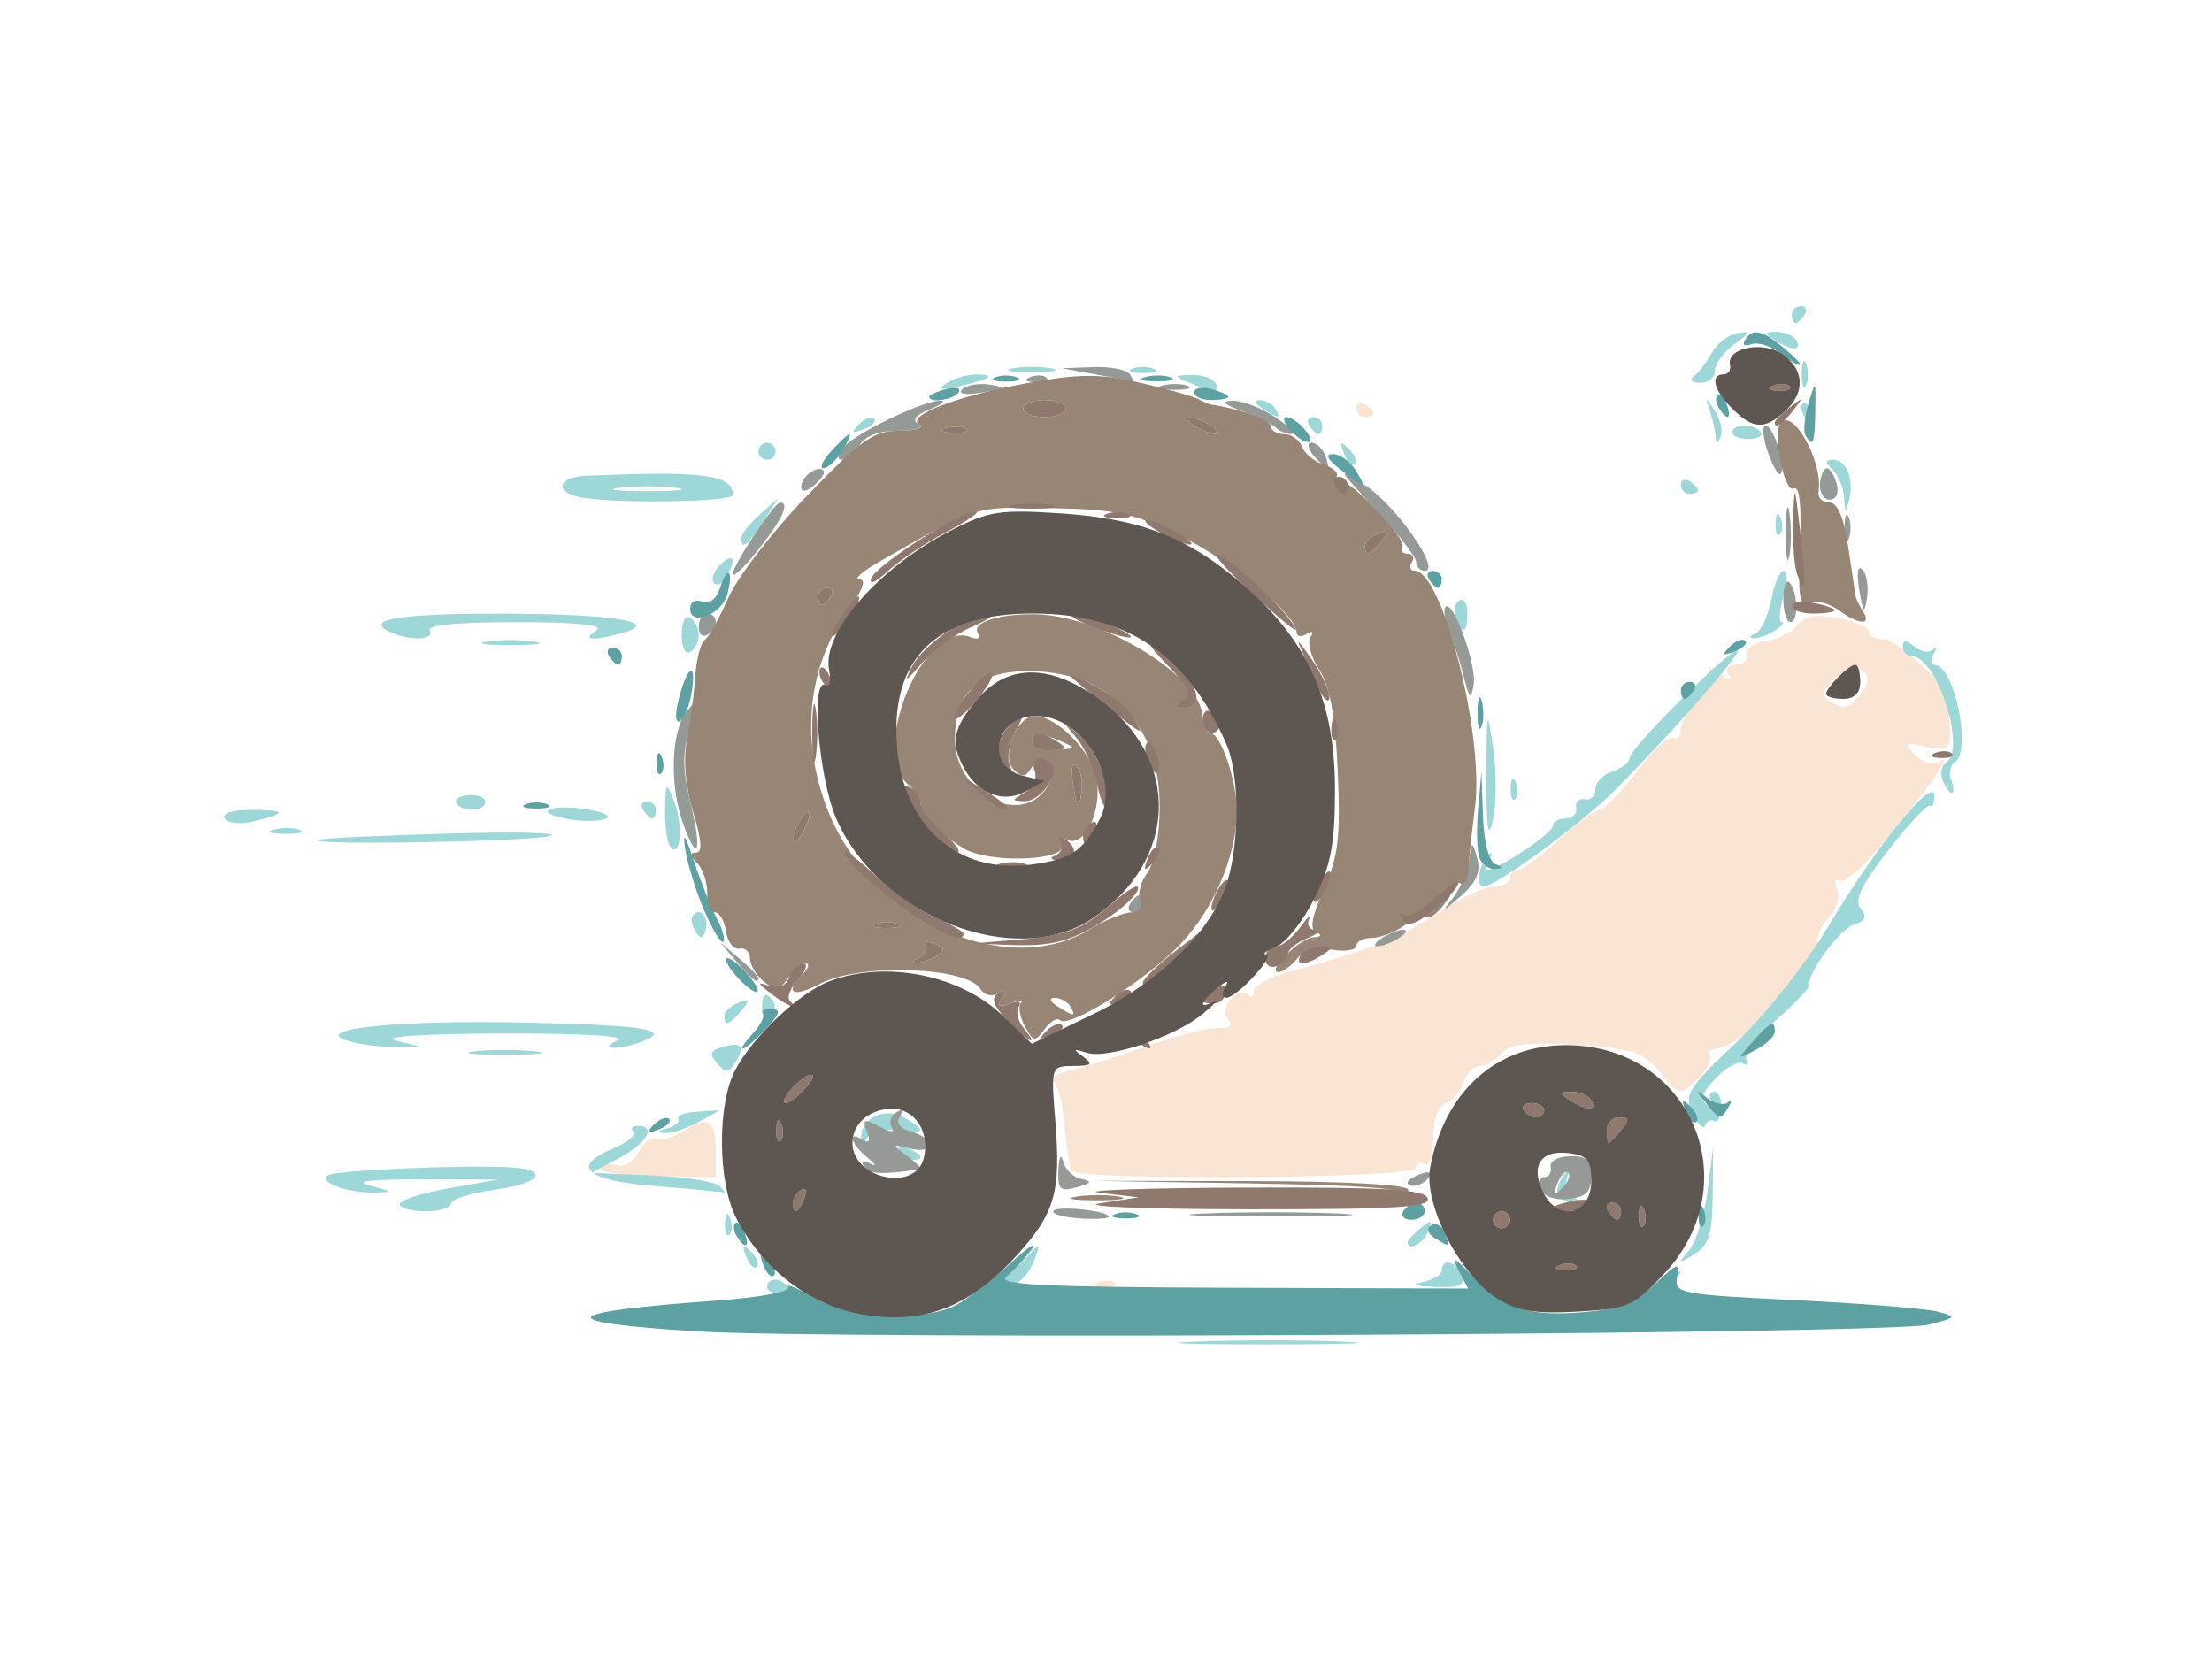 <?xml version="1.0" encoding="UTF-8" standalone="no"?>
<!-- Created with Inkscape (http://www.inkscape.org/) -->

<svg
   version="1.1"
   id="svg2"
   width="82.88"
   height="62.08"
   viewBox="0 0 82.88 62.08"
   sodipodi:docname="sprint.svg"
   inkscape:version="1.1.2 (b8e25be833, 2022-02-05)"
   xmlns:inkscape="http://www.inkscape.org/namespaces/inkscape"
   xmlns:sodipodi="http://sodipodi.sourceforge.net/DTD/sodipodi-0.dtd"
   xmlns="http://www.w3.org/2000/svg"
   xmlns:svg="http://www.w3.org/2000/svg">
  <defs
     id="defs6" />
  <sodipodi:namedview
     id="namedview4"
     pagecolor="#ffffff"
     bordercolor="#666666"
     borderopacity="1.0"
     inkscape:pageshadow="2"
     inkscape:pageopacity="0.0"
     inkscape:pagecheckerboard="0"
     showgrid="false"
     inkscape:zoom="9.08942"
     inkscape:cx="40.431623"
     inkscape:cy="27.22946"
     inkscape:window-width="1920"
     inkscape:window-height="991"
     inkscape:window-x="-9"
     inkscape:window-y="-9"
     inkscape:window-maximized="1"
     inkscape:current-layer="g8" />
  <g
     inkscape:groupmode="layer"
     inkscape:label="Image"
     id="g8">
    <g
       id="g455"
       transform="translate(1.54,-1.65)">
      <path
         style="fill:#fae4d4;stroke-width:0.32"
         d="m 39.62,49.701 c 0.231,-0.092 0.507,-0.081 0.613,0.025 0.106,0.106 -0.083,0.182 -0.42,0.168 -0.373,-0.015 -0.449,-0.091 -0.193,-0.193 z M 20.973,45.419 c 0.092,-0.149 0.368,-0.194 0.613,-0.1 0.25,0.096 0.603,-0.125 0.806,-0.503 0.198,-0.371 0.493,-0.592 0.656,-0.492 0.162,0.1 0.634,-0.04 1.049,-0.312 0.896,-0.587 1.183,-0.383 1.183,0.84 v 0.906 l -2.237,-0.034 c -1.23,-0.019 -2.162,-0.156 -2.07,-0.305 z m 17.639,0.101 c -0.08,-0.132 -0.197,-0.888 -0.259,-1.68 -0.062,-0.792 -0.25,-1.538 -0.417,-1.658 -0.167,-0.12 0.121,-0.311 0.64,-0.424 0.519,-0.113 1.807,-0.519 2.863,-0.902 1.056,-0.383 2.238,-0.688 2.627,-0.679 0.505,0.012 0.618,-0.09 0.396,-0.358 -0.342,-0.412 0.392,-1.258 0.766,-0.884 0.116,0.116 0.211,0.048 0.211,-0.15 0,-0.198 0.612,-0.527 1.36,-0.73 3.058,-0.83 4.168,-1.271 5.546,-2.2 0.795,-0.537 1.727,-0.976 2.07,-0.976 0.343,0 0.624,-0.144 0.624,-0.32 0,-0.176 0.136,-0.32 0.302,-0.32 0.166,0 0.85,-0.503 1.52,-1.118 0.67,-0.615 1.362,-1.124 1.538,-1.13 0.176,-0.006 0.804,-0.654 1.395,-1.439 0.591,-0.785 1.203,-1.348 1.36,-1.251 0.157,0.097 0.285,-0.048 0.285,-0.323 0,-0.274 0.293,-0.792 0.652,-1.151 0.368,-0.368 0.55,-0.821 0.419,-1.04 -0.128,-0.214 0.038,-0.172 0.37,0.092 0.351,0.28 0.503,0.313 0.363,0.08 -0.151,-0.252 -0.055,-0.4 0.259,-0.4 0.274,0 0.463,-0.177 0.419,-0.392 -0.044,-0.216 0.28,-0.442 0.72,-0.503 0.44,-0.061 0.966,-0.325 1.17,-0.588 0.27,-0.348 0.682,-0.419 1.52,-0.262 0.633,0.119 1.15,0.344 1.15,0.5 0,0.156 0.236,0.284 0.525,0.284 0.5,0 2.319,1.644 2.386,2.157 0.259,1.98 0.223,2.07 -0.738,1.878 -0.841,-0.168 -0.883,-0.138 -0.435,0.31 0.273,0.273 0.663,0.393 0.868,0.266 0.537,-0.332 0.099,0.331 -1.758,2.658 -0.873,1.094 -1.733,1.898 -1.912,1.788 -0.196,-0.121 -0.246,0.008 -0.125,0.322 0.11,0.288 -0.009,0.733 -0.266,0.99 -0.257,0.257 -0.466,0.677 -0.466,0.935 0,0.258 -0.413,0.911 -0.918,1.452 -0.505,0.54 -0.857,1.044 -0.782,1.119 0.188,0.188 -1.672,1.486 -2.129,1.486 -0.203,0 -0.292,0.125 -0.198,0.277 0.094,0.152 -0.127,0.547 -0.492,0.877 -0.651,0.589 -0.674,0.586 -1.296,-0.182 -0.739,-0.912 -1.042,-1.007 -3.683,-1.147 -1.431,-0.076 -2.083,0.022 -2.359,0.355 -0.21,0.253 -0.57,0.46 -0.801,0.46 -0.231,0 -0.506,0.275 -0.613,0.61 -0.107,0.336 -0.404,0.691 -0.662,0.79 -0.29,0.111 -0.468,0.616 -0.468,1.328 0,0.684 -0.129,1.069 -0.32,0.951 -0.176,-0.109 -0.32,-0.045 -0.32,0.141 0,0.393 -12.67,0.49 -12.908,0.099 z M 68.171,27.666 c 0.666,-0.802 -0.107,-1.292 -0.928,-0.589 -0.493,0.422 -0.566,0.639 -0.276,0.823 0.562,0.357 0.743,0.322 1.204,-0.234 z M 49.28,16.941 c 0,-0.186 0.144,-0.25 0.32,-0.141 0.176,0.109 0.32,0.261 0.32,0.339 0,0.078 -0.144,0.141 -0.32,0.141 -0.176,0 -0.32,-0.152 -0.32,-0.339 z"
         id="path469" />
      <path
         style="fill:#9dd7d8;stroke-width:0.32"
         d="m 43.296,51.922 c 1.549,-0.059 3.997,-0.058 5.44,6.4e-4 1.443,0.059 0.176,0.107 -2.816,0.107 -2.992,-3.2e-4 -4.173,-0.049 -2.624,-0.108 z M 27.2,49.867 c 0,-0.147 0.136,-0.267 0.301,-0.267 0.166,0 0.375,0.12 0.466,0.267 0.091,0.147 -0.045,0.267 -0.301,0.267 -0.256,0 -0.466,-0.12 -0.466,-0.267 z m 33.28,0.253 c 0,-0.066 0.252,-0.318 0.56,-0.56 0.508,-0.398 0.519,-0.387 0.121,0.121 -0.418,0.533 -0.681,0.703 -0.681,0.439 z M 36.16,49.495 c 0.264,-0.222 0.669,-0.614 0.899,-0.87 0.357,-0.396 0.384,-0.37 0.183,0.175 -0.254,0.69 -0.73,1.113 -1.242,1.105 -0.176,-0.003 -0.104,-0.187 0.16,-0.41 z m 15.6,0.199 c 0.396,-0.076 0.72,-0.273 0.72,-0.436 0,-0.477 0.554,-0.343 0.756,0.182 0.145,0.378 -0.069,0.471 -1.006,0.436 -0.744,-0.027 -0.92,-0.096 -0.47,-0.182 z M 26.421,48.734 c -0.174,-0.456 -0.137,-0.493 0.179,-0.179 0.219,0.217 0.317,0.475 0.218,0.574 -0.099,0.099 -0.277,-0.079 -0.398,-0.395 z m 35.335,-0.246 c 0.261,-0.316 0.57,-1.311 0.685,-2.211 l 0.21,-1.637 -0.018,1.796 c -0.014,1.463 -0.142,1.873 -0.685,2.211 -0.621,0.386 -0.634,0.375 -0.192,-0.16 z m -10.555,-0.289 c 0,-0.066 0.219,-0.303 0.487,-0.525 0.407,-0.338 0.454,-0.318 0.286,0.121 -0.172,0.449 -0.773,0.763 -0.773,0.404 z M 25.625,47.493 c 0.015,-0.373 0.091,-0.449 0.193,-0.193 0.092,0.231 0.081,0.507 -0.025,0.613 -0.106,0.106 -0.182,-0.083 -0.168,-0.42 z M 13.44,46.772 c 0,-0.148 0.828,-0.415 1.84,-0.594 l 1.84,-0.325 -2.88,-0.009 C 12.305,45.839 11.675,45.916 12.32,46.08 c 0.871,0.222 0.886,0.246 0.16,0.26 -0.996,0.019 -2.14,-0.408 -1.739,-0.649 0.308,-0.185 4.935,-0.391 6.779,-0.301 1.586,0.077 1.239,0.603 -0.56,0.85 -0.88,0.121 -1.6,0.351 -1.6,0.51 0,0.159 -0.432,0.29 -0.96,0.29 -0.528,0 -0.96,-0.121 -0.96,-0.268 z m 43.4,-0.307 c -0.087,-0.14 -0.01,-0.464 0.171,-0.72 0.272,-0.384 0.299,-0.371 0.157,0.075 -0.095,0.297 -3.01e-4,0.609 0.21,0.695 0.295,0.12 0.295,0.161 9.6e-4,0.181 -0.21,0.014 -0.452,-0.09 -0.539,-0.23 z M 23.065,46.102 c -2.633,-0.202 -3.254,-0.732 -1.648,-1.407 0.546,-0.23 0.895,-0.516 0.775,-0.636 -0.12,-0.12 -0.051,-0.219 0.155,-0.219 0.717,0 0.365,0.628 -0.667,1.192 l -1.04,0.568 2.24,0.096 c 1.232,0.053 2.377,0.233 2.544,0.4 0.167,0.167 0.239,0.278 0.16,0.246 -0.079,-0.032 -1.213,-0.14 -2.519,-0.24 z m 9.097,-1.299 c -0.112,-0.181 0.016,-0.235 0.301,-0.126 0.554,0.213 0.656,0.442 0.196,0.442 -0.166,0 -0.389,-0.142 -0.497,-0.316 z m -1.437,-0.524 c -0.01,-0.718 0.869,-1.148 1.575,-0.77 0.911,0.487 0.827,0.694 -0.206,0.506 -0.496,-0.09 -0.973,0.01 -1.115,0.234 -0.167,0.263 -0.25,0.273 -0.253,0.03 z m -7.281,-0.341 c 0.31,-0.081 0.504,-0.244 0.431,-0.363 -0.073,-0.119 0.246,-0.239 0.71,-0.267 l 0.843,-0.051 -0.794,0.439 c -0.437,0.242 -1.01,0.428 -1.274,0.414 -0.331,-0.018 -0.305,-0.071 0.084,-0.173 z M 61.881,43.372 c -0.33,-0.705 -0.198,-0.92 1.615,-2.637 1.109,-1.051 2.642,-2.988 3.498,-4.422 1.774,-2.972 3.939,-5.632 3.939,-4.84 0,0.29 -0.069,0.459 -0.154,0.374 -0.085,-0.085 -0.783,0.654 -1.55,1.643 -1.04,1.34 -1.309,1.902 -1.055,2.208 0.253,0.304 0.189,0.458 -0.247,0.597 -0.535,0.17 -1.757,1.827 -1.681,2.28 0.017,0.104 -0.551,0.699 -1.263,1.324 -0.712,0.624 -1.202,1.285 -1.089,1.469 0.113,0.184 0.061,0.244 -0.117,0.134 -0.178,-0.11 -0.643,0.141 -1.034,0.557 -0.523,0.557 -0.607,0.821 -0.317,1 0.252,0.156 0.312,0.111 0.165,-0.126 -0.126,-0.203 -0.085,-0.369 0.091,-0.369 0.175,0 0.298,0.278 0.272,0.618 -0.026,0.34 -0.148,0.555 -0.273,0.478 -0.124,-0.077 -0.275,3.2e-4 -0.334,0.172 -0.059,0.171 -0.269,-0.034 -0.467,-0.456 z M 25.325,41.494 c -0.304,-0.366 -0.251,-0.489 0.268,-0.625 0.692,-0.181 0.795,0.002 0.374,0.666 -0.213,0.335 -0.336,0.328 -0.642,-0.041 z m -9.092,-0.445 c 0.568,-0.071 1.576,-0.072 2.24,-0.003 0.664,0.069 0.199,0.127 -1.033,0.129 -1.232,0.001 -1.775,-0.055 -1.207,-0.126 z M 11.52,40.662 c -1.512,-0.444 1.808,-0.794 6.56,-0.693 4.529,0.096 5.585,0.263 4.459,0.704 -0.878,0.344 -1.745,0.314 -0.939,-0.033 0.392,-0.168 -1.285,-0.269 -4.32,-0.26 -2.938,0.009 -4.569,0.115 -4,0.26 l 0.96,0.244 -0.96,0.006 c -0.528,0.003 -1.32,-0.1 -1.76,-0.229 z m 14.08,-0.947 c 0,-0.157 0.236,-0.376 0.525,-0.487 0.439,-0.169 0.459,-0.122 0.121,0.286 -0.461,0.555 -0.646,0.613 -0.646,0.202 z m 1.417,-0.354 c 0,-0.414 0.108,-0.523 0.315,-0.315 0.207,0.207 0.207,0.424 0,0.631 -0.207,0.207 -0.315,0.099 -0.315,-0.315 z m -2.511,-2.837 c -0.138,-0.223 -0.164,-0.492 -0.059,-0.598 0.286,-0.286 0.599,0.135 0.444,0.599 -0.108,0.325 -0.184,0.325 -0.385,-0.001 z m 29.379,-2.114 c 0.038,-0.259 0.192,-0.583 0.343,-0.72 0.151,-0.137 0.17,-0.069 0.044,0.151 -0.127,0.22 -0.158,0.4 -0.07,0.4 0.389,0 2.437,-1.371 2.437,-1.632 0,-0.159 0.216,-0.288 0.48,-0.288 0.264,0 0.444,-0.18 0.4,-0.4 -0.044,-0.22 0.1,-0.364 0.32,-0.32 0.22,0.044 0.4,-0.126 0.4,-0.378 0,-0.252 0.288,-0.55 0.64,-0.662 0.352,-0.112 0.64,-0.341 0.64,-0.51 0,-0.357 3.869,-4.208 4.048,-4.029 0.134,0.134 -2.519,3.157 -4.597,5.237 -1.277,1.278 -4.473,3.622 -4.938,3.622 -0.119,0 -0.185,-0.212 -0.147,-0.471 z M 23.6,33.417 c -0.132,-0.134 -0.231,-0.76 -0.22,-1.39 0.019,-1.076 0.04,-1.098 0.334,-0.362 0.347,0.868 0.264,2.136 -0.114,1.752 z M 10.4,33.12 c 0.176,-0.06 2.408,-0.167 4.96,-0.236 2.552,-0.07 4.208,-0.026 3.68,0.097 -0.943,0.22 -9.266,0.354 -8.64,0.139 z m 43.753,-2.4 c 0.007,-2.5 0.027,-2.585 0.25,-1.057 0.134,0.915 0.13,2.139 -0.007,2.72 -0.182,0.771 -0.248,0.32 -0.243,-1.663 z M 8.726,32.738 c 0.311,-0.081 0.743,-0.076 0.96,0.012 0.217,0.088 -0.038,0.154 -0.566,0.148 -0.528,-0.006 -0.705,-0.078 -0.394,-0.159 z M 6.881,32.321 c -0.119,-0.193 0.277,-0.321 0.994,-0.321 1.329,0 1.348,0.129 0.065,0.436 -0.473,0.113 -0.95,0.062 -1.059,-0.115 z m 12.799,0.012 c -1.32,-0.257 -0.59,-0.574 0.8,-0.347 0.655,0.107 0.921,0.256 0.64,0.358 -0.264,0.097 -0.912,0.092 -1.44,-0.011 z m 2.88,-0.333 c -0.109,-0.176 -0.045,-0.32 0.141,-0.32 0.186,0 0.339,0.144 0.339,0.32 0,0.176 -0.064,0.32 -0.141,0.32 -0.078,0 -0.23,-0.144 -0.339,-0.32 z M 15.561,31.746 c -0.086,-0.139 0.121,-0.275 0.461,-0.3 0.34,-0.026 0.618,0.089 0.618,0.254 0,0.364 -0.86,0.401 -1.079,0.047 z m 39.504,-0.573 c 0.015,-0.373 0.091,-0.449 0.193,-0.193 0.092,0.231 0.081,0.507 -0.025,0.613 -0.106,0.106 -0.182,-0.083 -0.168,-0.42 z M 71.248,30.89 c -0.099,-0.258 -0.043,-0.555 0.126,-0.659 0.787,-0.487 -0.345,-3.991 -1.289,-3.991 -0.179,0 -0.325,-0.162 -0.325,-0.359 0,-0.264 0.114,-0.265 0.429,-0.003 0.236,0.196 0.547,0.25 0.691,0.119 0.144,-0.13 0.158,-0.057 0.032,0.163 -0.127,0.22 -0.114,0.401 0.029,0.402 0.751,0.007 1.418,3.258 0.753,3.669 -0.168,0.104 -0.225,0.401 -0.126,0.659 0.099,0.258 0.108,0.47 0.02,0.47 -0.088,0 -0.241,-0.211 -0.34,-0.47 z m -47.248,-5.45 c 0,-0.477 0.138,-0.753 0.32,-0.64 0.176,0.109 0.32,0.397 0.32,0.64 0,0.243 -0.144,0.531 -0.32,0.64 -0.182,0.113 -0.32,-0.163 -0.32,-0.64 z m -7.28,0.251 c 0.484,-0.073 1.276,-0.073 1.76,0 0.484,0.073 0.088,0.133 -0.88,0.133 -0.968,0 -1.364,-0.06 -0.88,-0.133 z M 13.2,25.388 c -1.243,-0.501 0.082,-0.748 4,-0.743 4.281,0.005 6.132,0.311 4.507,0.746 -1.084,0.29 -1.458,0.245 -0.907,-0.111 0.326,-0.211 -0.627,-0.312 -2.979,-0.315 -2.226,-0.003 -3.388,0.109 -3.261,0.315 0.203,0.329 -0.646,0.396 -1.36,0.108 z m 51.03,0.003 c 0.214,-0.087 0.482,-0.652 0.596,-1.255 0.113,-0.603 0.324,-1.097 0.468,-1.097 0.144,0 0.138,0.432 -0.013,0.96 -0.151,0.528 -0.177,0.962 -0.058,0.965 0.12,0.003 0.002,0.144 -0.262,0.315 -0.264,0.171 -0.624,0.301 -0.8,0.29 -0.176,-0.011 -0.145,-0.091 0.07,-0.178 z M 53.008,24.81 c -0.099,-0.258 -0.043,-0.555 0.126,-0.659 0.168,-0.104 0.306,0.107 0.306,0.47 0,0.773 -0.178,0.851 -0.432,0.189 z M 25.194,23.474 c -0.092,-0.151 0.034,-0.46 0.28,-0.687 0.495,-0.457 0.589,-0.148 0.162,0.527 -0.151,0.239 -0.35,0.311 -0.442,0.16 z m 1.046,-1.665 c 0,-0.149 0.31,-0.545 0.69,-0.88 l 0.69,-0.61 -0.566,0.88 c -0.584,0.907 -0.813,1.079 -0.813,0.61 z m 38.745,-0.556 c 0.015,-0.373 0.091,-0.449 0.193,-0.193 0.092,0.231 0.081,0.507 -0.025,0.613 -0.106,0.106 -0.182,-0.083 -0.168,-0.42 z m 2.572,-0.949 c -0.02,-0.361 -0.21,-0.829 -0.421,-1.04 -0.299,-0.299 -0.296,-0.384 0.01,-0.384 0.497,0 0.794,0.746 0.598,1.501 -0.129,0.499 -0.155,0.489 -0.187,-0.077 z m -47.477,-0.045 c -0.869,-0.227 -0.66,-0.735 0.32,-0.778 4.399,-0.193 5.52,-0.048 5.52,0.718 0,0.283 -4.798,0.332 -5.84,0.06 z m 3.68,-0.331 c -0.572,-0.071 -1.508,-0.071 -2.08,0 -0.572,0.071 -0.104,0.129 1.04,0.129 1.144,0 1.612,-0.058 1.04,-0.129 z M 61.44,19.821 c 0,-0.186 0.144,-0.25 0.32,-0.141 0.176,0.109 0.32,0.261 0.32,0.339 0,0.078 -0.144,0.141 -0.32,0.141 -0.176,0 -0.32,-0.152 -0.32,-0.339 z M 48.821,18.654 c -0.174,-0.456 -0.137,-0.493 0.179,-0.179 0.219,0.217 0.317,0.475 0.218,0.574 -0.099,0.099 -0.277,-0.079 -0.398,-0.395 z m -21.941,-0.094 c 0,-0.176 0.144,-0.32 0.32,-0.32 0.176,0 0.32,0.144 0.32,0.32 0,0.176 -0.144,0.32 -0.32,0.32 -0.176,0 -0.32,-0.144 -0.32,-0.32 z m 35.865,-0.534 c -0.014,-0.206 -0.108,-0.638 -0.209,-0.96 -0.175,-0.557 -0.166,-0.558 0.183,-0.014 0.202,0.315 0.296,0.747 0.209,0.96 -0.114,0.28 -0.164,0.284 -0.183,0.014 z m 0.615,-0.175 c 0,-0.138 0.207,-0.251 0.461,-0.251 0.254,0 0.531,0.113 0.617,0.251 0.085,0.138 -0.122,0.251 -0.461,0.251 -0.339,0 -0.617,-0.113 -0.617,-0.251 z M 30.635,17.56 c 0.217,-0.219 0.475,-0.317 0.574,-0.218 0.099,0.099 -0.079,0.277 -0.395,0.398 -0.456,0.174 -0.493,0.137 -0.179,-0.179 z m 16.885,0.04 c -0.109,-0.176 -0.045,-0.32 0.141,-0.32 0.186,0 0.339,0.144 0.339,0.32 0,0.176 -0.064,0.32 -0.141,0.32 -0.078,0 -0.23,-0.144 -0.339,-0.32 z m 18.547,-0.341 c -0.116,-0.188 -0.142,-0.41 -0.058,-0.494 0.084,-0.084 0.238,0.07 0.342,0.341 0.216,0.564 0.032,0.663 -0.284,0.153 z m -20.307,-0.299 c -0.288,-0.186 -0.328,-0.312 -0.099,-0.315 0.21,-0.003 0.47,0.139 0.579,0.315 0.246,0.397 0.135,0.397 -0.48,0 z m -11.84,-0.945 c 0.264,-0.179 0.756,-0.327 1.093,-0.33 0.819,-0.006 0.563,0.177 -0.613,0.44 -0.701,0.157 -0.831,0.127 -0.48,-0.11 z m 9.12,-0.015 c -0.617,-0.265 -0.615,-0.276 0.061,-0.298 0.386,-0.012 0.79,0.122 0.899,0.298 0.234,0.378 -0.079,0.378 -0.96,0 z m 22.931,-0.32 c 0,-0.44 0.073,-0.62 0.161,-0.4 0.089,0.22 0.089,0.58 0,0.8 -0.089,0.22 -0.161,0.04 -0.161,-0.4 z m -4.051,0.075 c 0.176,-0.129 0.479,-0.523 0.674,-0.875 0.195,-0.352 0.627,-0.687 0.96,-0.745 0.522,-0.091 0.507,-0.033 -0.114,0.418 -0.396,0.288 -0.72,0.731 -0.72,0.985 0,0.254 -0.252,0.46 -0.56,0.457 -0.316,-0.003 -0.421,-0.107 -0.24,-0.24 z M 36.4,15.454 c 0.396,-0.076 1.044,-0.076 1.44,0 0.396,0.076 0.072,0.139 -0.72,0.139 -0.792,0 -1.116,-0.062 -0.72,-0.139 z m 4.48,0.014 c 0.22,-0.089 0.58,-0.089 0.8,0 0.22,0.089 0.04,0.161 -0.4,0.161 -0.44,0 -0.62,-0.073 -0.4,-0.161 z M 64.96,14.4 c -0.414,-0.267 -0.405,-0.311 0.061,-0.315 0.298,-0.003 0.63,0.139 0.739,0.315 0.25,0.405 -0.173,0.405 -0.8,0 z m 0.64,-0.96 c 0,-0.176 0.152,-0.32 0.339,-0.32 0.186,0 0.25,0.144 0.141,0.32 -0.109,0.176 -0.261,0.32 -0.339,0.32 -0.078,0 -0.141,-0.144 -0.141,-0.32 z"
         id="path467" />
      <path
         style="fill:#969a96;stroke-width:0.32"
         d="m 37.927,47.029 c 0.133,-0.214 2.073,-0.011 2.073,0.217 0,0.074 -0.495,0.1 -1.099,0.06 -0.605,-0.041 -1.043,-0.165 -0.974,-0.277 z m 5.673,0.093 c 1.364,-0.06 3.596,-0.06 4.96,0 1.364,0.06 0.248,0.109 -2.48,0.109 -2.728,0 -3.844,-0.049 -2.48,-0.109 z m 12.595,-0.907 c -0.096,-0.251 -0.035,-0.456 0.135,-0.456 0.17,0 0.274,-0.172 0.23,-0.382 -0.044,-0.212 0.276,-0.39 0.72,-0.4 0.635,-0.014 0.8,0.14 0.8,0.746 0,0.592 -0.192,0.785 -0.855,0.856 -0.513,0.055 -0.925,-0.091 -1.03,-0.364 z m 1.023,-0.624 c -0.099,-0.099 -0.277,0.079 -0.398,0.395 -0.174,0.456 -0.137,0.493 0.179,0.179 0.219,-0.217 0.317,-0.475 0.218,-0.574 z M 38.117,45.49 c 0.022,-0.505 0.095,-0.631 0.18,-0.31 0.078,0.297 0.386,0.591 0.683,0.653 0.42,0.087 0.38,0.157 -0.18,0.31 -0.621,0.17 -0.715,0.08 -0.683,-0.653 z m 13.083,0.464 c 0,-0.069 0.223,-0.212 0.497,-0.316 0.285,-0.109 0.413,-0.056 0.301,0.126 -0.188,0.304 -0.798,0.45 -0.798,0.191 z M 30.836,45.368 c -0.135,-0.219 -0.049,-0.261 0.235,-0.114 0.247,0.128 0.197,0.027 -0.111,-0.226 -0.625,-0.513 -0.769,-1.035 -0.186,-0.675 0.253,0.156 0.307,0.056 0.167,-0.309 -0.177,-0.462 -0.11,-0.488 0.464,-0.181 0.415,0.222 0.594,0.233 0.468,0.029 -0.112,-0.181 -0.035,-0.434 0.171,-0.561 0.241,-0.149 0.289,-0.092 0.133,0.159 -0.154,0.249 0.003,0.455 0.431,0.567 0.37,0.097 0.672,0.32 0.672,0.496 0,0.176 -0.324,0.238 -0.72,0.139 -0.695,-0.175 -0.699,-0.166 -0.099,0.283 0.342,0.255 0.558,0.474 0.48,0.486 -1.39,0.217 -1.928,0.193 -2.106,-0.094 z m -4.786,-7.688 -0.61,-0.72 0.72,0.61 c 0.677,0.573 0.866,0.83 0.61,0.83 -0.061,0 -0.385,-0.324 -0.72,-0.72 z m 5.23,0.188 c 0.22,-0.089 0.58,-0.089 0.8,0 0.22,0.089 0.04,0.161 -0.4,0.161 -0.44,0 -0.62,-0.073 -0.4,-0.161 z m 18.96,-1.068 c 0.264,-0.171 0.624,-0.31 0.8,-0.31 0.176,0 0.104,0.14 -0.16,0.31 -0.264,0.171 -0.624,0.31 -0.8,0.31 -0.176,0 -0.104,-0.14 0.16,-0.31 z m -9.44,-1.28 c 0.109,-0.176 0.261,-0.32 0.339,-0.32 0.078,0 0.141,0.144 0.141,0.32 0,0.176 -0.152,0.32 -0.339,0.32 -0.186,0 -0.25,-0.144 -0.141,-0.32 z m 12.053,-0.16 c 0.291,-0.352 0.581,-1 0.644,-1.44 0.111,-0.77 0.123,-0.774 0.313,-0.102 0.144,0.508 -0.032,0.9 -0.644,1.44 -0.613,0.541 -0.698,0.568 -0.313,0.102 z M 24.061,32.529 c -0.516,-1.427 -0.464,-3.433 0.109,-4.19 0.562,-0.743 0.584,-0.603 0.118,0.734 -0.261,0.748 -0.252,1.426 0.036,2.625 0.45,1.874 0.293,2.369 -0.263,0.831 z m 29.254,-5.489 c -0.132,-0.528 -0.379,-1.303 -0.55,-1.721 -0.17,-0.419 -0.234,-0.837 -0.142,-0.929 0.286,-0.286 1.179,2.196 1.052,2.923 -0.102,0.585 -0.156,0.545 -0.36,-0.273 z M 24.64,25.139 c 0,-0.274 0.144,-0.499 0.32,-0.499 0.176,0 0.32,0.136 0.32,0.301 0,0.166 -0.144,0.39 -0.32,0.499 -0.176,0.109 -0.32,-0.027 -0.32,-0.301 z m 40.64,-1.032 c 0,-0.469 0.099,-0.754 0.22,-0.633 0.322,0.322 0.358,1.487 0.047,1.487 -0.147,0 -0.267,-0.384 -0.267,-0.853 z m 2.842,-0.357 c -0.105,-0.636 -0.058,-0.934 0.119,-0.757 0.161,0.161 0.24,0.634 0.174,1.05 -0.101,0.641 -0.146,0.595 -0.293,-0.293 z m -42.202,-0.592 c 0,-0.335 1.55,-2.678 1.772,-2.678 0.371,0 0.072,0.649 -0.812,1.76 -0.528,0.664 -0.96,1.078 -0.96,0.918 z m 25.6,-0.452 c 0,-0.184 -0.684,-1.069 -1.52,-1.969 -1.472,-1.584 -1.484,-1.612 -0.376,-0.891 1.142,0.742 2.85,3.194 2.225,3.194 -0.181,0 -0.33,-0.15 -0.33,-0.334 z m 13.852,-1.106 c 0.003,-0.88 0.065,-1.202 0.138,-0.716 0.074,0.486 0.072,1.206 -0.004,1.6 -0.076,0.394 -0.136,-0.004 -0.134,-0.884 z m 2.199,-0.16 c 0,-0.44 0.073,-0.62 0.161,-0.4 0.089,0.22 0.089,0.58 0,0.8 -0.089,0.22 -0.161,0.04 -0.161,-0.4 z m -0.919,-1.653 c 0.024,-0.323 0.141,-0.587 0.259,-0.587 0.118,0 0.284,0.264 0.368,0.587 0.09,0.345 -0.017,0.587 -0.259,0.587 -0.227,0 -0.392,-0.264 -0.368,-0.587 z m -38.172,0.111 c 0,-0.387 0.607,-0.838 0.829,-0.616 0.081,0.081 -0.073,0.329 -0.341,0.551 -0.304,0.252 -0.488,0.277 -0.488,0.064 z m 36.214,-1.322 c -0.187,-0.537 -0.219,-0.976 -0.072,-0.976 0.293,0 0.775,1.589 0.551,1.814 -0.076,0.076 -0.292,-0.301 -0.479,-0.838 z m -17.014,0.144 c -0.23,-0.277 -0.261,-0.48 -0.073,-0.48 0.179,0 0.408,0.216 0.509,0.48 0.101,0.264 0.134,0.48 0.073,0.48 -0.061,0 -0.29,-0.216 -0.509,-0.48 z M 30.083,18.396 c 0.433,-0.521 3.048,-1.769 3.638,-1.736 0.198,0.011 0.003,0.163 -0.433,0.336 -0.537,0.214 -0.667,0.393 -0.405,0.556 0.216,0.134 -0.119,0.24 -0.759,0.24 -0.747,0 -1.253,0.19 -1.451,0.544 -0.167,0.299 -0.459,0.544 -0.648,0.544 -0.219,0 -0.198,-0.176 0.058,-0.484 z m 16.187,-0.716 c -0.13,-0.132 -0.694,-0.409 -1.253,-0.616 -0.717,-0.265 -0.828,-0.382 -0.377,-0.398 0.352,-0.012 1.072,0.264 1.6,0.614 0.528,0.35 0.804,0.637 0.613,0.638 -0.191,0.001 -0.453,-0.106 -0.583,-0.238 z M 34.513,16.239 c 0.161,-0.161 0.634,-0.24 1.05,-0.174 0.641,0.101 0.595,0.146 -0.293,0.293 -0.636,0.105 -0.934,0.058 -0.757,-0.119 z m 7.493,-0.141 c 0.311,-0.081 0.743,-0.076 0.96,0.012 0.217,0.088 -0.038,0.154 -0.566,0.148 -0.528,-0.006 -0.705,-0.078 -0.394,-0.159 z m -4.946,-0.317 c 0.231,-0.092 0.507,-0.081 0.613,0.025 0.106,0.106 -0.083,0.182 -0.42,0.168 -0.373,-0.015 -0.449,-0.091 -0.193,-0.193 z m 2.46,-0.101 -1.28,-0.229 1.181,-0.045 c 0.65,-0.025 1.27,0.099 1.379,0.275 0.109,0.176 0.153,0.3 0.099,0.275 -0.054,-0.025 -0.675,-0.149 -1.379,-0.275 z"
         id="path465" />
      <path
         style="fill:#5da1a3;stroke-width:0.32"
         d="m 24.559,51.54 c -5.524,-0.346 -5.264,-0.72 0.802,-1.156 1.555,-0.112 2.721,-0.331 2.621,-0.493 -0.099,-0.16 0.328,0.008 0.95,0.375 1.306,0.771 4.108,0.927 5.332,0.298 0.427,-0.22 1.346,-0.922 2.041,-1.562 0.696,-0.639 1.056,-0.874 0.8,-0.522 -0.256,0.352 -0.681,0.81 -0.945,1.019 -0.373,0.294 1.504,0.385 8.415,0.408 l 8.895,0.029 -0.385,-0.728 c -0.28,-0.529 -0.123,-0.449 0.576,0.294 1.138,1.21 2.129,1.511 4.291,1.303 1.183,-0.114 1.841,-0.386 2.534,-1.051 0.818,-0.783 0.921,-0.815 0.812,-0.252 -0.118,0.615 0.092,0.656 4.408,0.868 2.493,0.122 4.893,0.315 5.333,0.427 0.765,0.196 0.751,0.217 -0.32,0.493 -1.391,0.358 -41.012,0.572 -46.161,0.25 z m 2.502,-2.486 c -0.174,-0.456 -0.137,-0.493 0.179,-0.179 0.219,0.217 0.317,0.475 0.218,0.574 -0.099,0.099 -0.277,-0.079 -0.398,-0.395 z m -0.994,-1.075 c -0.116,-0.188 -0.142,-0.41 -0.058,-0.494 0.084,-0.084 0.238,0.07 0.342,0.341 0.216,0.564 0.032,0.663 -0.284,0.153 z m 26.139,0.056 c -0.267,-0.169 -0.311,-0.351 -0.114,-0.473 0.176,-0.109 0.403,0.017 0.504,0.28 0.212,0.553 0.192,0.562 -0.391,0.193 z m 9.899,-0.862 c 0.015,-0.373 0.091,-0.449 0.193,-0.193 0.092,0.231 0.081,0.507 -0.025,0.613 -0.106,0.106 -0.182,-0.083 -0.168,-0.42 z m -21.865,-0.025 c 0.22,-0.089 0.58,-0.089 0.8,0 0.22,0.089 0.04,0.161 -0.4,0.161 -0.44,0 -0.62,-0.073 -0.4,-0.161 z m 10.8,-0.108 c 0.109,-0.176 0.333,-0.32 0.499,-0.32 0.166,0 0.301,0.144 0.301,0.32 0,0.176 -0.224,0.32 -0.499,0.32 -0.274,0 -0.41,-0.144 -0.301,-0.32 z M 22.955,43.8 c 0.217,-0.219 0.475,-0.317 0.574,-0.218 0.099,0.099 -0.079,0.277 -0.395,0.398 -0.456,0.174 -0.493,0.137 -0.179,-0.179 z m 38.666,-0.506 c -0.174,-0.456 -0.137,-0.493 0.179,-0.179 0.219,0.217 0.317,0.475 0.218,0.574 -0.099,0.099 -0.277,-0.079 -0.398,-0.395 z m 0.739,-0.334 c -0.389,-0.495 -0.38,-0.514 0.07,-0.163 0.28,0.218 0.627,0.29 0.771,0.16 0.144,-0.13 0.158,-0.057 0.032,0.163 -0.298,0.517 -0.35,0.507 -0.873,-0.16 z m 1.77,-2.273 c 0.677,-0.763 0.83,-0.832 0.83,-0.378 0,0.17 -0.324,0.479 -0.72,0.687 -0.716,0.376 -0.717,0.374 -0.11,-0.309 z M 26.671,40.374 c 0.292,-0.322 0.458,-0.658 0.37,-0.747 -0.088,-0.088 0.058,-0.161 0.325,-0.161 0.373,0 0.322,0.174 -0.216,0.747 -0.823,0.876 -1.258,1.022 -0.479,0.161 z m -0.538,-2.054 c -0.323,-0.337 -0.526,-0.674 -0.451,-0.749 0.074,-0.074 0.398,0.154 0.718,0.509 0.751,0.83 0.508,1.05 -0.267,0.24 z m -1.28,-2.534 c -0.31,-0.717 -0.632,-1.754 -0.716,-2.305 -0.107,-0.706 -0.011,-0.577 0.325,0.438 0.262,0.792 0.649,1.764 0.861,2.16 0.211,0.396 0.319,0.785 0.239,0.865 -0.08,0.08 -0.399,-0.441 -0.709,-1.158 z m 29.037,-1.99 c -0.094,-0.244 -0.114,-1.072 -0.046,-1.84 l 0.124,-1.397 0.056,1.653 c 0.033,0.977 0.22,1.719 0.456,1.815 0.313,0.126 0.311,0.167 -0.01,0.187 -0.226,0.014 -0.487,-0.174 -0.58,-0.418 z M 18.16,31.788 c 0.22,-0.089 0.58,-0.089 0.8,0 0.22,0.089 0.04,0.161 -0.4,0.161 -0.44,0 -0.62,-0.073 -0.4,-0.161 z m 4.905,-1.575 c 0.015,-0.373 0.091,-0.449 0.193,-0.193 0.092,0.231 0.081,0.507 -0.025,0.613 -0.106,0.106 -0.182,-0.083 -0.168,-0.42 z m 30.757,-1.893 c 0.006,-0.528 0.078,-0.705 0.159,-0.394 0.081,0.311 0.076,0.743 -0.012,0.96 -0.088,0.217 -0.154,-0.038 -0.148,-0.566 z M 23.868,27.947 c 0.302,-1.279 0.693,-1.604 0.521,-0.433 -0.079,0.536 -0.276,1.056 -0.439,1.157 -0.173,0.107 -0.207,-0.195 -0.082,-0.724 z m 37.572,-0.427 c 0,-0.176 0.152,-0.32 0.339,-0.32 0.186,0 0.25,0.144 0.141,0.32 -0.109,0.176 -0.261,0.32 -0.339,0.32 -0.078,0 -0.141,-0.144 -0.141,-0.32 z m -40.16,-1.28 c -0.109,-0.176 -0.045,-0.32 0.141,-0.32 0.186,0 0.339,0.144 0.339,0.32 0,0.176 -0.064,0.32 -0.141,0.32 -0.078,0 -0.23,-0.144 -0.339,-0.32 z m 41.995,-0.36 c 0.217,-0.219 0.475,-0.317 0.574,-0.218 0.099,0.099 -0.079,0.277 -0.395,0.398 -0.456,0.174 -0.493,0.137 -0.179,-0.179 z M 24.32,24.46 c 0,-0.247 0.198,-0.364 0.451,-0.267 0.274,0.105 0.537,-0.097 0.669,-0.514 0.277,-0.872 0.514,-0.679 0.277,0.225 -0.202,0.773 -1.398,1.249 -1.398,0.556 z m 27.68,-1.1 c -0.109,-0.176 -0.045,-0.32 0.141,-0.32 0.186,0 0.339,0.144 0.339,0.32 0,0.176 -0.064,0.32 -0.141,0.32 -0.078,0 -0.23,-0.144 -0.339,-0.32 z m -3.314,-4.114 c -0.495,-0.381 -0.592,-0.58 -0.284,-0.58 0.258,0 0.635,0.264 0.836,0.587 0.451,0.723 0.396,0.722 -0.553,-0.007 z M 29.6,18.56 c 0.319,-0.352 0.63,-0.64 0.692,-0.64 0.062,0 -0.067,0.288 -0.287,0.64 -0.22,0.352 -0.531,0.64 -0.692,0.64 -0.161,0 -0.032,-0.288 0.287,-0.64 z m 17.187,-0.812 c -0.227,-0.257 -0.281,-0.468 -0.119,-0.468 0.161,0 0.473,0.216 0.692,0.48 0.513,0.618 -0.027,0.607 -0.573,-0.012 z m 19.325,0.225 c -0.091,-0.147 -0.041,-0.687 0.11,-1.2 0.269,-0.91 0.275,-0.903 0.255,0.267 -0.021,1.238 -0.081,1.391 -0.365,0.933 z m -3.246,-1.034 c -0.116,-0.188 -0.142,-0.41 -0.058,-0.494 0.084,-0.084 0.238,0.07 0.342,0.341 0.216,0.564 0.032,0.663 -0.284,0.153 z m -29.587,-0.421 c 0,-0.067 0.288,-0.198 0.64,-0.29 0.352,-0.092 0.56,-0.037 0.461,0.123 -0.172,0.279 -1.102,0.42 -1.102,0.167 z m 9.92,-0.167 c 0,-0.16 0.288,-0.215 0.64,-0.123 0.352,0.092 0.64,0.223 0.64,0.29 0,0.067 -0.288,0.123 -0.64,0.123 -0.352,0 -0.64,-0.131 -0.64,-0.29 z m -7.44,-0.562 c 0.22,-0.089 0.58,-0.089 0.8,0 0.22,0.089 0.04,0.161 -0.4,0.161 -0.44,0 -0.62,-0.073 -0.4,-0.161 z m 5.606,-0.01 c 0.311,-0.081 0.743,-0.076 0.96,0.012 0.217,0.088 -0.038,0.154 -0.566,0.148 -0.528,-0.006 -0.705,-0.078 -0.394,-0.159 z m 23.763,-0.915 c -0.347,-0.262 -0.822,-0.403 -1.057,-0.313 -0.234,0.09 -0.338,0.021 -0.23,-0.153 0.287,-0.465 0.637,-0.391 1.482,0.313 0.881,0.734 0.73,0.853 -0.195,0.153 z"
         id="path463" />
      <path
         style="fill:#978675;stroke-width:0.32"
         d="m 38.804,46.49 c 0.486,-0.074 1.206,-0.072 1.6,0.004 0.394,0.076 -0.004,0.136 -0.884,0.134 -0.88,-0.003 -1.202,-0.065 -0.716,-0.138 z m 12.076,-0.057 c 0.344,-0.24 -1.222,-0.364 -5.52,-0.435 l -6,-0.1 5.921,0.011 c 3.609,0.007 5.93,0.133 5.944,0.323 0.013,0.172 -0.167,0.363 -0.401,0.424 -0.279,0.074 -0.26,-0.002 0.056,-0.223 z M 36.853,40.1 c -0.193,-0.361 -0.252,-0.754 -0.132,-0.875 0.12,-0.12 -0.052,-0.115 -0.384,0.012 -0.452,0.173 -0.537,0.125 -0.341,-0.193 0.183,-0.295 0.139,-0.348 -0.143,-0.173 -0.232,0.144 -0.513,0.075 -0.659,-0.16 -0.517,-0.837 -4.522,-0.97 -5.995,-0.199 -1.04,0.545 -1.379,0.355 -0.656,-0.368 0.211,-0.211 0.263,-0.384 0.115,-0.384 -0.148,0 -0.449,0.247 -0.669,0.548 -0.339,0.463 -0.48,0.482 -0.915,0.121 -0.283,-0.235 -0.515,-0.625 -0.515,-0.868 0,-0.242 -0.177,-0.405 -0.392,-0.361 -0.216,0.044 -0.442,-0.244 -0.502,-0.64 -0.06,-0.396 -0.244,-0.72 -0.408,-0.72 -0.164,0 -0.298,-0.331 -0.298,-0.736 0,-0.405 -0.173,-0.909 -0.384,-1.12 -0.261,-0.261 -0.271,-0.384 -0.031,-0.384 0.241,0 0.206,-0.48 -0.111,-1.52 -0.287,-0.94 -0.378,-1.947 -0.24,-2.64 0.123,-0.616 0.261,-1.68 0.307,-2.364 0.046,-0.684 0.207,-1.332 0.36,-1.44 0.152,-0.108 0.555,-0.827 0.896,-1.599 0.34,-0.771 1.67,-2.492 2.956,-3.824 2.028,-2.102 2.484,-2.422 3.448,-2.422 0.611,0 0.944,-0.103 0.741,-0.229 -0.54,-0.333 1.472,-1.094 4.166,-1.576 1.882,-0.336 2.622,-0.334 4.133,0.014 1.012,0.233 1.984,0.506 2.16,0.606 0.176,0.1 0.392,0.192 0.48,0.205 1.065,0.153 2.24,0.579 2.24,0.812 0,0.162 0.221,0.295 0.49,0.295 0.27,0 0.571,0.211 0.67,0.468 0.099,0.257 0.451,0.554 0.783,0.66 0.332,0.105 0.571,0.291 0.53,0.412 -0.04,0.121 0.026,0.221 0.149,0.221 0.42,0 2.473,2.181 2.306,2.451 -0.092,0.148 -0.005,0.269 0.191,0.269 0.197,0 0.269,0.144 0.16,0.32 -0.109,0.176 -0.062,0.32 0.105,0.32 1.035,0 2.603,6.11 2.265,8.825 -0.13,1.042 -0.248,2.155 -0.263,2.474 -0.015,0.318 -0.152,0.502 -0.304,0.408 -0.152,-0.094 -0.548,0.147 -0.88,0.536 -0.595,0.698 -0.595,0.701 0.037,0.232 0.595,-0.441 0.609,-0.434 0.194,0.093 -0.245,0.312 -0.516,0.497 -0.602,0.411 -0.086,-0.086 -0.458,0.054 -0.826,0.312 C 50.719,36.589 50.162,36.8 49.849,36.8 c -0.313,0 -0.569,0.131 -0.569,0.292 0,0.161 -0.41,0.227 -0.911,0.148 -0.575,-0.091 -1.062,0.038 -1.319,0.348 C 46.825,37.859 46.517,38.08 46.364,38.08 c -0.485,0 0.796,-1.279 1.307,-1.305 0.289,-0.015 0.336,-0.088 0.115,-0.178 -0.265,-0.108 -0.185,-0.58 0.276,-1.622 0.541,-1.224 0.629,-1.962 0.521,-4.416 -0.092,-2.096 -0.29,-3.192 -0.689,-3.801 -0.308,-0.471 -0.46,-1.018 -0.338,-1.216 0.136,-0.22 0.079,-0.271 -0.147,-0.132 -0.203,0.126 -0.369,0.092 -0.369,-0.074 0,-0.644 -2.493,-2.703 -4.39,-3.625 -1.71,-0.831 -2.386,-0.975 -4.8,-1.018 -2.956,-0.053 -2.685,-0.138 -6.485,2.031 -0.613,0.35 -0.93,0.637 -0.704,0.637 0.263,0 0.136,0.375 -0.351,1.04 -1.597,2.178 -1.896,4.944 -0.824,7.637 1.616,4.062 6.669,6.352 9.802,4.441 0.576,-0.351 1.276,-0.639 1.554,-0.639 0.303,0 0.437,-0.18 0.334,-0.449 -0.095,-0.247 0.029,-0.715 0.276,-1.04 0.26,-0.343 0.452,-1.365 0.458,-2.436 0.018,-3.17 -1.937,-5.161 -5.021,-5.114 -1.803,0.027 -2.649,0.835 -2.649,2.529 0,2.144 2.617,3.397 3.531,1.69 0.378,-0.706 -0.257,-1.256 -0.673,-0.584 -0.212,0.344 -0.355,0.355 -0.66,0.05 -0.486,-0.486 0.114,-2.006 0.792,-2.006 0.799,0 2.076,1.267 2.299,2.282 0.256,1.167 -0.386,2.626 -1.046,2.373 -0.24,-0.092 -0.355,-0.036 -0.255,0.126 0.396,0.641 -2.693,0.782 -3.686,0.168 -0.883,-0.546 -1.582,-1.261 -1.582,-1.621 0,-0.203 -0.216,-0.549 -0.48,-0.768 -1.473,-1.222 0.618,-6.178 2.329,-5.521 0.301,0.116 0.414,0.058 0.287,-0.148 -0.243,-0.393 0.807,-0.731 2.184,-0.702 2.488,0.053 6.24,2.372 6.24,3.856 0,0.327 0.13,0.595 0.289,0.595 0.384,0 0.991,1.787 0.991,2.917 0,1.773 -0.972,3.932 -2.359,5.243 -1.458,1.378 -3.965,2.903 -4.27,2.597 -0.103,-0.103 -0.363,0.052 -0.577,0.345 -0.357,0.488 -0.419,0.478 -0.74,-0.123 z m 1.707,-0.74 c -0.109,-0.176 -0.369,-0.318 -0.579,-0.315 -0.229,0.003 -0.19,0.129 0.099,0.315 0.615,0.397 0.726,0.397 0.48,0 z m -5.013,-1.88 c 0.342,-0.217 0.322,-0.311 -0.097,-0.471 -0.288,-0.11 -0.443,-0.071 -0.345,0.088 0.098,0.159 -0.002,0.362 -0.223,0.451 -0.221,0.089 -0.258,0.171 -0.082,0.182 0.176,0.011 0.512,-0.101 0.747,-0.25 z m -1.467,-1.212 c -0.22,-0.089 -0.58,-0.089 -0.8,0 -0.22,0.089 -0.04,0.161 0.4,0.161 0.44,0 0.62,-0.073 0.4,-0.161 z m -3.29,-4.108 c 0,-0.176 -0.14,-0.104 -0.31,0.16 -0.171,0.264 -0.31,0.624 -0.31,0.8 0,0.176 0.14,0.104 0.31,-0.16 0.171,-0.264 0.31,-0.624 0.31,-0.8 z m 10.011,-1.807 c -0.178,-0.178 -0.224,0.121 -0.119,0.757 0.147,0.889 0.192,0.934 0.293,0.293 0.065,-0.416 -0.013,-0.889 -0.174,-1.05 z m -0.561,-0.913 c -0.874,-0.376 -1.12,-0.376 -1.12,0 0,0.176 0.396,0.31 0.88,0.298 0.78,-0.02 0.807,-0.054 0.24,-0.298 z m -8.64,-5.44 c 0.109,-0.176 0.045,-0.32 -0.141,-0.32 -0.186,0 -0.339,0.144 -0.339,0.32 0,0.176 0.064,0.32 0.141,0.32 0.078,0 0.23,-0.144 0.339,-0.32 z m 20.646,-2.087 c 0.338,-0.407 0.318,-0.454 -0.121,-0.286 -0.289,0.111 -0.525,0.33 -0.525,0.487 0,0.412 0.185,0.354 0.646,-0.202 z M 34.64,17.708 c -0.22,-0.089 -0.58,-0.089 -0.8,0 -0.22,0.089 -0.04,0.161 0.4,0.161 0.44,0 0.62,-0.073 0.4,-0.161 z m 9.2,-0.108 c -0.264,-0.171 -0.624,-0.31 -0.8,-0.31 -0.176,0 -0.104,0.14 0.16,0.31 0.264,0.171 0.624,0.31 0.8,0.31 0.176,0 0.104,-0.14 -0.16,-0.31 z m -5.44,-0.64 c 0,-0.176 -0.36,-0.32 -0.8,-0.32 -0.44,0 -0.8,0.144 -0.8,0.32 0,0.176 0.36,0.32 0.8,0.32 0.44,0 0.8,-0.144 0.8,-0.32 z m 28.955,7.556 c -0.334,-0.244 -0.794,-0.373 -1.021,-0.286 -0.478,0.183 -0.515,-0.043 -0.42,-2.588 0.043,-1.151 -0.051,-1.804 -0.241,-1.686 -0.34,0.21 -0.798,-1.958 -0.512,-2.421 0.43,-0.695 1.624,1.42 1.438,2.546 -0.036,0.22 0.143,0.4 0.398,0.4 0.315,0 0.545,0.541 0.715,1.68 0.138,0.924 0.262,1.752 0.275,1.84 0.013,0.088 0.138,0.34 0.278,0.56 0.338,0.532 -0.153,0.508 -0.909,-0.044 z"
         id="path461" />
      <path
         style="fill:#8f796e;stroke-width:0.32"
         d="m 56.9,49.061 c 0.231,-0.092 0.507,-0.081 0.613,0.025 0.106,0.106 -0.083,0.182 -0.42,0.168 -0.373,-0.015 -0.449,-0.091 -0.193,-0.193 z m -2.5,-1.701 c 0,-0.176 0.144,-0.32 0.32,-0.32 0.176,0 0.32,0.144 0.32,0.32 0,0.176 -0.144,0.32 -0.32,0.32 -0.176,0 -0.32,-0.144 -0.32,-0.32 z m 5.465,-0.187 c 0.015,-0.373 0.091,-0.449 0.193,-0.193 0.092,0.231 0.081,0.507 -0.025,0.613 -0.106,0.106 -0.182,-0.083 -0.168,-0.42 z m -1.145,-0.133 c -0.109,-0.176 -0.045,-0.32 0.141,-0.32 0.186,0 0.339,0.144 0.339,0.32 0,0.176 -0.064,0.32 -0.141,0.32 -0.078,0 -0.23,-0.144 -0.339,-0.32 z M 28.16,46.739 c 0,-0.166 0.142,-0.389 0.316,-0.497 0.181,-0.112 0.235,0.016 0.126,0.301 -0.213,0.554 -0.442,0.656 -0.442,0.196 z m 11.52,2.43e-4 1.44,-0.221 -1.44,-0.169 c -0.792,-0.093 1.609,-0.181 5.335,-0.196 5.338,-0.021 6.809,0.063 6.937,0.396 0.131,0.342 -1.155,0.422 -6.775,0.417 -3.815,-0.003 -6.289,-0.105 -5.497,-0.227 z m 16.96,0.178 c 0,-0.067 0.356,-0.191 0.79,-0.274 0.435,-0.083 0.714,-0.028 0.621,0.123 -0.164,0.265 -1.411,0.399 -1.411,0.151 z M 27.545,43.973 c 0.015,-0.373 0.091,-0.449 0.193,-0.193 0.092,0.231 0.081,0.507 -0.025,0.613 -0.106,0.106 -0.182,-0.083 -0.168,-0.42 z m 31.121,0.027 c 0,-0.264 0.21,-0.48 0.466,-0.48 0.378,0 0.391,0.091 0.067,0.48 -0.219,0.264 -0.429,0.48 -0.466,0.48 -0.037,0 -0.067,-0.216 -0.067,-0.48 z m -3.114,-0.747 c -0.091,-0.147 0.045,-0.267 0.301,-0.267 0.256,0 0.466,0.12 0.466,0.267 0,0.147 -0.136,0.267 -0.301,0.267 -0.166,0 -0.375,-0.12 -0.466,-0.267 z M 27.84,42.919 c 0,-0.323 0.925,-1.154 1.074,-0.965 0.054,0.069 -0.165,0.378 -0.488,0.686 -0.323,0.308 -0.587,0.434 -0.587,0.279 z m 29.44,-0.039 c -0.414,-0.267 -0.405,-0.311 0.061,-0.315 0.298,-0.003 0.63,0.139 0.739,0.315 0.25,0.405 -0.173,0.405 -0.8,0 z m -16.32,-2.24 c -0.288,-0.186 -0.328,-0.312 -0.099,-0.315 0.21,-0.003 0.47,0.139 0.579,0.315 0.246,0.397 0.135,0.397 -0.48,0 z m -4.768,-0.766 c -0.529,-0.563 -0.616,-0.831 -0.326,-1.009 0.27,-0.167 0.312,-0.111 0.132,0.181 -0.192,0.31 -0.115,0.367 0.287,0.213 0.339,-0.13 0.471,-0.084 0.345,0.12 -0.112,0.182 -0.03,0.54 0.183,0.796 0.629,0.758 0.161,0.531 -0.62,-0.3 z m 1.483,0.407 c 0.217,-0.219 0.475,-0.317 0.574,-0.218 0.099,0.099 -0.079,0.277 -0.395,0.398 -0.456,0.174 -0.493,0.137 -0.179,-0.179 z M 27.341,38.879 c -0.513,-0.397 -0.524,-0.447 -0.064,-0.287 0.349,0.122 0.631,0.003 0.754,-0.319 0.108,-0.282 0.348,-0.513 0.532,-0.513 0.184,0 0.097,0.264 -0.195,0.586 -0.292,0.322 -0.434,0.682 -0.316,0.8 0.399,0.399 -0.087,0.217 -0.711,-0.267 z m 12.894,0.121 c 0.217,-0.219 0.475,-0.317 0.574,-0.218 0.099,0.099 -0.079,0.277 -0.395,0.398 -0.456,0.174 -0.493,0.137 -0.179,-0.179 z m 3.285,0.186 c 0,-0.037 0.192,-0.227 0.427,-0.422 0.319,-0.265 0.427,-0.248 0.427,0.067 0,0.232 -0.192,0.422 -0.427,0.422 -0.235,0 -0.427,-0.03 -0.427,-0.067 z m -2.24,-0.706 c 7e-6,-0.132 0.54,-0.659 1.2,-1.171 l 1.2,-0.931 -1.103,1.171 c -1.151,1.222 -1.297,1.327 -1.297,0.931 z m 4.587,-0.911 c 0,-0.247 0.174,-0.449 0.388,-0.449 0.213,0 0.628,-0.324 0.921,-0.72 0.294,-0.396 0.447,-0.54 0.34,-0.32 -0.107,0.22 -0.005,0.409 0.225,0.42 0.23,0.011 0.095,0.151 -0.301,0.31 -0.396,0.159 -0.72,0.423 -0.72,0.585 0,0.163 -0.192,0.37 -0.427,0.46 -0.235,0.09 -0.427,-0.039 -0.427,-0.286 z m -12.985,-0.022 c 0.221,-0.089 0.322,-0.292 0.223,-0.451 -0.098,-0.159 0.057,-0.199 0.345,-0.088 0.419,0.161 0.438,0.255 0.097,0.471 -0.235,0.149 -0.571,0.261 -0.747,0.25 -0.176,-0.011 -0.139,-0.093 0.082,-0.182 z m 14.318,-0.107 c 0.109,-0.176 0.441,-0.318 0.739,-0.315 0.466,0.004 0.475,0.048 0.061,0.315 -0.627,0.405 -1.05,0.405 -0.8,0 z M 36.16,36.9 c 2.255,-0.17 2.789,-0.36 3.998,-1.421 0.652,-0.572 1.045,-0.77 0.928,-0.467 -0.111,0.289 -0.809,0.881 -1.552,1.317 -1.04,0.61 -1.749,0.779 -3.083,0.736 -1.681,-0.054 -1.69,-0.059 -0.292,-0.164 z M 33.048,36.168 c -1.234,-0.753 -2.968,-2.262 -2.968,-2.584 0,-0.127 0.54,0.274 1.2,0.889 0.66,0.616 1.668,1.321 2.24,1.567 0.572,0.246 1.04,0.518 1.04,0.603 0,0.301 -0.49,0.147 -1.512,-0.476 z m -1.768,0.1 c 0.22,-0.089 0.58,-0.089 0.8,0 0.22,0.089 0.04,0.161 -0.4,0.161 -0.44,0 -0.62,-0.073 -0.4,-0.161 z m 19.731,-0.182 c -0.129,-0.223 -0.113,-0.296 0.035,-0.161 0.148,0.134 0.675,-0.144 1.171,-0.62 0.496,-0.475 0.894,-0.729 0.884,-0.564 -0.01,0.165 -0.432,0.626 -0.938,1.026 -0.694,0.547 -0.977,0.626 -1.154,0.32 z M 43.85,35.68 c 0,-0.176 0.14,-0.536 0.31,-0.8 0.171,-0.264 0.31,-0.336 0.31,-0.16 0,0.176 -0.14,0.536 -0.31,0.8 -0.171,0.264 -0.31,0.336 -0.31,0.16 z m 3.84,-0.32 c 0,-0.176 0.14,-0.536 0.31,-0.8 0.171,-0.264 0.31,-0.336 0.31,-0.16 0,0.176 -0.14,0.536 -0.31,0.8 -0.171,0.264 -0.31,0.336 -0.31,0.16 z M 35.926,34.018 c 0.311,-0.081 0.743,-0.076 0.96,0.012 0.217,0.088 -0.038,0.154 -0.566,0.148 -0.528,-0.006 -0.705,-0.078 -0.394,-0.159 z m 5.534,-0.192 c 0.12,-0.316 0.299,-0.493 0.398,-0.395 0.099,0.099 2.05e-4,0.357 -0.218,0.574 -0.316,0.314 -0.353,0.277 -0.179,-0.179 z m -3.459,-0.119 c 0.221,-0.089 0.307,-0.316 0.191,-0.504 -0.125,-0.202 -0.06,-0.249 0.158,-0.114 0.558,0.345 0.443,0.834 -0.191,0.805 -0.338,-0.015 -0.401,-0.09 -0.158,-0.187 z m -4.854,-1.092 c -0.826,-0.981 -1.117,-1.791 -0.508,-1.415 0.176,0.109 0.32,0.365 0.32,0.569 0,0.204 0.382,0.7 0.85,1.101 0.467,0.402 0.696,0.73 0.508,0.73 -0.188,0 -0.714,-0.443 -1.17,-0.985 z m -4.979,0.505 c 0,-0.176 0.14,-0.536 0.31,-0.8 0.171,-0.264 0.31,-0.336 0.31,-0.16 0,0.176 -0.14,0.536 -0.31,0.8 -0.171,0.264 -0.31,0.336 -0.31,0.16 z m 10.87,-0.141 c 0,-0.166 0.142,-0.389 0.316,-0.497 0.181,-0.112 0.235,0.016 0.126,0.301 -0.213,0.554 -0.442,0.656 -0.442,0.196 z m -3.885,-1.638 -0.755,-0.659 0.88,0.536 c 0.484,0.295 0.88,0.591 0.88,0.659 0,0.25 -0.267,0.107 -1.005,-0.536 z m 3.527,-0.231 c -0.105,-0.636 -0.058,-0.934 0.119,-0.757 0.161,0.161 0.24,0.634 0.174,1.05 -0.101,0.641 -0.146,0.595 -0.293,-0.293 z m 0.876,-0.118 c -0.113,-0.567 -0.456,-1.328 -0.762,-1.691 -0.553,-0.657 -0.552,-0.657 0.146,-0.068 0.656,0.555 1.302,2.31 0.971,2.641 -0.082,0.082 -0.241,-0.315 -0.354,-0.882 z m -2.692,0.35 c 0.302,-0.176 0.466,-0.53 0.366,-0.79 -0.181,-0.471 0.24,-0.652 0.623,-0.269 0.343,0.343 -0.407,1.398 -0.987,1.388 -0.517,-0.009 -0.517,-0.028 -0.002,-0.328 z m -7.971,-2.222 c 0,-0.968 0.06,-1.364 0.133,-0.88 0.073,0.484 0.073,1.276 0,1.76 -0.073,0.484 -0.133,0.088 -0.133,-0.88 z m 7.157,1.387 c -0.388,-0.388 -0.222,-1.302 0.319,-1.747 0.484,-0.4 0.497,-0.372 0.135,0.306 -0.218,0.41 -0.318,0.95 -0.222,1.2 0.189,0.492 0.106,0.579 -0.232,0.242 z m 5.419,-0.299 c -0.114,-0.297 -0.135,-0.612 -0.047,-0.7 0.088,-0.088 0.253,0.083 0.367,0.38 0.114,0.297 0.135,0.612 0.047,0.7 -0.088,0.088 -0.253,-0.083 -0.367,-0.38 z m 29.508,-0.347 c 0.231,-0.092 0.507,-0.081 0.613,0.025 0.106,0.106 -0.083,0.182 -0.42,0.168 -0.373,-0.015 -0.449,-0.091 -0.193,-0.193 z M 37.12,29.44 c 0,-0.401 0.34,-0.401 0.96,0 0.388,0.251 0.342,0.311 -0.24,0.315 -0.396,0.003 -0.72,-0.139 -0.72,-0.315 z m 11.225,-0.507 c 0.015,-0.373 0.091,-0.449 0.193,-0.193 0.092,0.231 0.081,0.507 -0.025,0.613 -0.106,0.106 -0.182,-0.083 -0.168,-0.42 z m -8.665,-1.007 c -0.792,-0.629 -1.296,-1.081 -1.12,-1.005 1.272,0.552 2.008,1.05 2.34,1.581 0.489,0.784 0.495,0.786 -1.22,-0.576 z m 3.84,0.694 c 0,-0.274 0.144,-0.41 0.32,-0.301 0.176,0.109 0.32,0.333 0.32,0.499 0,0.166 -0.144,0.301 -0.32,0.301 -0.176,0 -0.32,-0.224 -0.32,-0.499 z m -9.28,-0.088 c 0,-0.426 1.191,-1.847 1.385,-1.653 0.088,0.088 -0.187,0.564 -0.612,1.058 -0.425,0.494 -0.773,0.762 -0.773,0.595 z m 8.575,-0.646 c 0.311,-0.197 0.151,-0.533 -0.64,-1.34 -0.58,-0.593 -0.767,-0.874 -0.415,-0.626 1.468,1.035 2.021,2.247 1.021,2.234 -0.269,-0.004 -0.259,-0.083 0.033,-0.268 z m 4.886,-0.753 C 47.452,26.554 47.192,25.936 47.121,25.76 c -0.071,-0.176 0.183,0.146 0.564,0.715 0.381,0.569 0.642,1.188 0.579,1.374 -0.062,0.186 -0.316,-0.135 -0.564,-0.715 z m -18.433,0.045 c -0.116,-0.188 -0.142,-0.41 -0.058,-0.494 0.084,-0.084 0.238,0.07 0.342,0.341 0.216,0.564 0.032,0.663 -0.284,0.153 z m 3.365,-0.556 c 0.405,-0.81 2.131,-1.987 2.888,-1.969 0.264,0.006 -0.024,0.225 -0.64,0.486 -0.616,0.261 -1.457,0.867 -1.868,1.347 -0.639,0.746 -0.695,0.766 -0.38,0.136 z M 29.924,24.839 c 0.302,-0.462 0.611,-0.839 0.684,-0.839 0.231,0 -0.514,1.233 -0.883,1.462 -0.193,0.119 -0.104,-0.161 0.199,-0.622 z m 9.436,0.281 c -0.616,-0.237 -0.904,-0.436 -0.64,-0.441 0.264,-0.005 0.912,0.188 1.44,0.43 1.236,0.566 0.661,0.574 -0.8,0.012 z m 5.962,-1.283 c -0.857,-0.79 -1.433,-1.432 -1.28,-1.427 0.3,0.01 1.925,1.443 2.637,2.326 0.736,0.912 0.279,0.61 -1.357,-0.899 z m 20.278,0.528 c 0,-0.152 0.36,-0.207 0.8,-0.123 0.44,0.084 0.8,0.208 0.8,0.276 0,0.067 -0.36,0.123 -0.8,0.123 -0.44,0 -0.8,-0.124 -0.8,-0.276 z M 29.12,24 c 0,-0.176 0.152,-0.32 0.339,-0.32 0.186,0 0.25,0.144 0.141,0.32 -0.109,0.176 -0.261,0.32 -0.339,0.32 -0.078,0 -0.141,-0.144 -0.141,-0.32 z m 1.977,-0.666 c 0.156,-0.485 3.368,-2.544 3.929,-2.519 0.184,0.008 -0.314,0.356 -1.106,0.772 -0.792,0.416 -1.784,1.082 -2.205,1.479 -0.421,0.397 -0.699,0.518 -0.618,0.268 z M 65.8,23.188 c -0.11,-0.286 -0.178,-1.192 -0.152,-2.014 0.046,-1.462 0.052,-1.453 0.265,0.426 0.232,2.051 0.206,2.418 -0.112,1.588 z M 49.6,22.114 c 0,-0.157 0.236,-0.376 0.525,-0.487 0.439,-0.169 0.459,-0.122 0.121,0.286 -0.461,0.555 -0.646,0.613 -0.646,0.202 z m -7.68,-0.514 c -0.44,-0.252 -0.656,-0.457 -0.48,-0.457 0.176,0 0.68,0.206 1.12,0.457 0.44,0.252 0.656,0.457 0.48,0.457 -0.176,0 -0.68,-0.206 -1.12,-0.457 z m -2,-0.692 c 0.22,-0.089 0.58,-0.089 0.8,0 0.22,0.089 0.04,0.161 -0.4,0.161 -0.44,0 -0.62,-0.073 -0.4,-0.161 z m -3.52,-0.334 c 0.396,-0.076 1.044,-0.076 1.44,0 0.396,0.076 0.072,0.139 -0.72,0.139 -0.792,0 -1.116,-0.062 -0.72,-0.139 z m 12.08,-0.734 c -0.109,-0.176 -0.045,-0.32 0.141,-0.32 0.186,0 0.339,0.144 0.339,0.32 0,0.176 -0.064,0.32 -0.141,0.32 -0.078,0 -0.23,-0.144 -0.339,-0.32 z m -14.64,-2.132 c 0.22,-0.089 0.58,-0.089 0.8,0 0.22,0.089 0.04,0.161 -0.4,0.161 -0.44,0 -0.62,-0.073 -0.4,-0.161 z m 9.36,-0.108 c -0.264,-0.171 -0.336,-0.31 -0.16,-0.31 0.176,0 0.536,0.14 0.8,0.31 0.264,0.171 0.336,0.31 0.16,0.31 -0.176,0 -0.536,-0.14 -0.8,-0.31 z m 21.76,-0.121 c 0,-0.066 0.252,-0.318 0.56,-0.56 0.508,-0.398 0.519,-0.387 0.121,0.121 -0.418,0.533 -0.681,0.703 -0.681,0.439 z M 36.8,16.96 c 0,-0.176 0.36,-0.32 0.8,-0.32 0.44,0 0.8,0.144 0.8,0.32 0,0.176 -0.36,0.32 -0.8,0.32 -0.44,0 -0.8,-0.144 -0.8,-0.32 z m 28.1,-0.859 c 0.231,-0.092 0.507,-0.081 0.613,0.025 0.106,0.106 -0.083,0.182 -0.42,0.168 -0.373,-0.015 -0.449,-0.091 -0.193,-0.193 z"
         id="path459" />
      <path
         style="fill:#5d5651;stroke-width:0.32"
         d="m 30.668,50.885 c -1.913,-0.352 -3.637,-1.69 -4.622,-3.588 -0.695,-1.339 -0.718,-4.254 -0.044,-5.537 0.665,-1.265 2.414,-2.916 3.54,-3.34 2.118,-0.799 4.919,-0.233 6.518,1.317 l 1.06,1.027 2.282,-1.102 c 2.572,-1.242 4.564,-3.23 5.073,-5.063 0.439,-1.579 0.408,-3.98 -0.064,-5.064 -1.47,-3.374 -3.731,-4.896 -7.273,-4.894 -3.623,0.002 -5.34,1.706 -5.065,5.024 0.246,2.964 2.282,4.743 5.018,4.385 1.484,-0.195 1.921,-0.48 2.561,-1.676 0.819,-1.531 -0.622,-3.895 -2.375,-3.895 -1.538,0 -1.938,1.891 -0.474,2.246 l 0.798,0.194 -0.72,0.392 c -0.836,0.455 -1.787,0.086 -2.313,-0.897 -0.504,-0.942 -0.399,-1.48 0.501,-2.549 1.13,-1.344 2.727,-1.353 4.559,-0.026 3.096,2.243 2.984,6.06 -0.242,8.234 -2.873,1.936 -8.015,-0.081 -9.6,-3.765 -0.661,-1.535 -0.959,-5.326 -0.391,-4.976 0.151,0.093 0.208,-0.173 0.128,-0.591 -0.265,-1.387 1.853,-3.81 4.548,-5.201 1.435,-0.741 1.841,-0.804 4.16,-0.65 3.065,0.204 4.881,0.944 7.015,2.858 2.265,2.032 3.229,4.256 3.233,7.453 0.002,2.063 -0.146,2.86 -0.766,4.108 -0.423,0.852 -1.071,1.67 -1.44,1.82 -0.369,0.149 -0.538,0.281 -0.376,0.292 0.367,0.025 -1.1,1.62 -1.49,1.62 -0.156,0 -0.175,-0.18 -0.043,-0.4 0.163,-0.272 0.067,-0.259 -0.301,0.039 -0.634,0.515 -0.716,0.809 -0.141,0.512 0.22,-0.114 0.04,0.091 -0.4,0.454 -1.044,0.862 -3.574,1.707 -4.35,1.454 -0.501,-0.164 -0.524,-0.138 -0.13,0.146 0.391,0.281 0.324,0.346 -0.363,0.35 -0.84,0.005 -0.843,0.013 -0.678,2.057 0.214,2.666 -0.009,3.452 -1.423,5.016 -1.799,1.991 -3.554,2.65 -5.908,2.217 z m -2.065,-4.342 c 0.109,-0.285 0.056,-0.413 -0.126,-0.301 -0.174,0.108 -0.316,0.331 -0.316,0.497 0,0.46 0.229,0.359 0.442,-0.196 z m 4.464,-1.475 c 0.253,-0.967 -0.313,-1.868 -1.174,-1.868 -0.847,0 -1.493,0.554 -1.493,1.28 0,1.335 2.336,1.85 2.666,0.588 z m -5.328,-1.288 c -0.102,-0.255 -0.178,-0.179 -0.193,0.193 -0.014,0.337 0.062,0.526 0.168,0.42 0.106,-0.106 0.118,-0.382 0.025,-0.613 z m 1.176,-1.826 c -0.149,-0.189 -1.074,0.642 -1.074,0.965 0,0.154 0.264,0.029 0.587,-0.279 0.323,-0.308 0.542,-0.617 0.488,-0.686 z m 25.645,8.356 c -1.411,-0.888 -2.773,-3.55 -2.514,-4.913 0.537,-2.822 2.44,-4.556 5.028,-4.581 4.688,-0.046 6.947,5.128 3.74,8.566 -1.139,1.221 -1.343,1.31 -3.254,1.418 -1.589,0.09 -2.252,-0.018 -3,-0.489 z m 2.953,-1.224 c -0.106,-0.106 -0.382,-0.118 -0.613,-0.025 -0.255,0.102 -0.179,0.178 0.193,0.193 0.337,0.014 0.526,-0.062 0.42,-0.168 z m -2.473,-1.727 c 0,-0.176 -0.144,-0.32 -0.32,-0.32 -0.176,0 -0.32,0.144 -0.32,0.32 0,0.176 0.144,0.32 0.32,0.32 0.176,0 0.32,-0.144 0.32,-0.32 z m 5.019,-0.38 c -0.102,-0.255 -0.178,-0.179 -0.193,0.193 -0.014,0.337 0.062,0.526 0.168,0.42 C 60.14,47.487 60.151,47.211 60.059,46.98 Z m -0.859,0.06 c 0,-0.176 -0.152,-0.32 -0.339,-0.32 -0.186,0 -0.25,0.144 -0.141,0.32 0.109,0.176 0.261,0.32 0.339,0.32 0.078,0 0.141,-0.144 0.141,-0.32 z m -1.12,-1.12 c 0,-0.81 -0.138,-0.976 -0.882,-1.061 -1.044,-0.12 -1.418,0.532 -0.881,1.536 0.571,1.067 1.763,0.747 1.763,-0.474 z m 1.12,-1.92 c 0.323,-0.389 0.31,-0.48 -0.067,-0.48 -0.256,0 -0.466,0.216 -0.466,0.48 0,0.264 0.03,0.48 0.067,0.48 0.037,0 0.247,-0.216 0.466,-0.48 z m -2.88,-0.747 c 0,-0.147 -0.21,-0.267 -0.466,-0.267 -0.256,0 -0.392,0.12 -0.301,0.267 0.091,0.147 0.3,0.267 0.466,0.267 0.166,0 0.301,-0.12 0.301,-0.267 z m 1.76,-0.373 c -0.109,-0.176 -0.441,-0.318 -0.739,-0.315 -0.466,0.004 -0.475,0.048 -0.061,0.315 0.627,0.405 1.05,0.405 0.8,0 z m 8.8,-15.223 c 0,-0.238 0.86,-1.097 1.097,-1.097 0.101,0 0.183,0.288 0.183,0.64 0,0.427 -0.213,0.64 -0.64,0.64 -0.352,0 -0.64,-0.082 -0.64,-0.183 z m -3.52,-10.697 c -0.689,-0.689 -0.837,-1.28 -0.32,-1.28 0.176,0 0.284,-0.158 0.24,-0.351 -0.145,-0.635 1.231,-0.92 1.963,-0.407 0.832,0.583 0.869,1.445 0.092,2.148 -0.765,0.692 -1.196,0.668 -1.975,-0.11 z m 2.153,-0.833 c -0.106,-0.106 -0.382,-0.118 -0.613,-0.025 -0.255,0.102 -0.179,0.178 0.193,0.193 0.337,0.014 0.526,-0.062 0.42,-0.168 z"
         id="path457" />
    </g>
  </g>
</svg>
